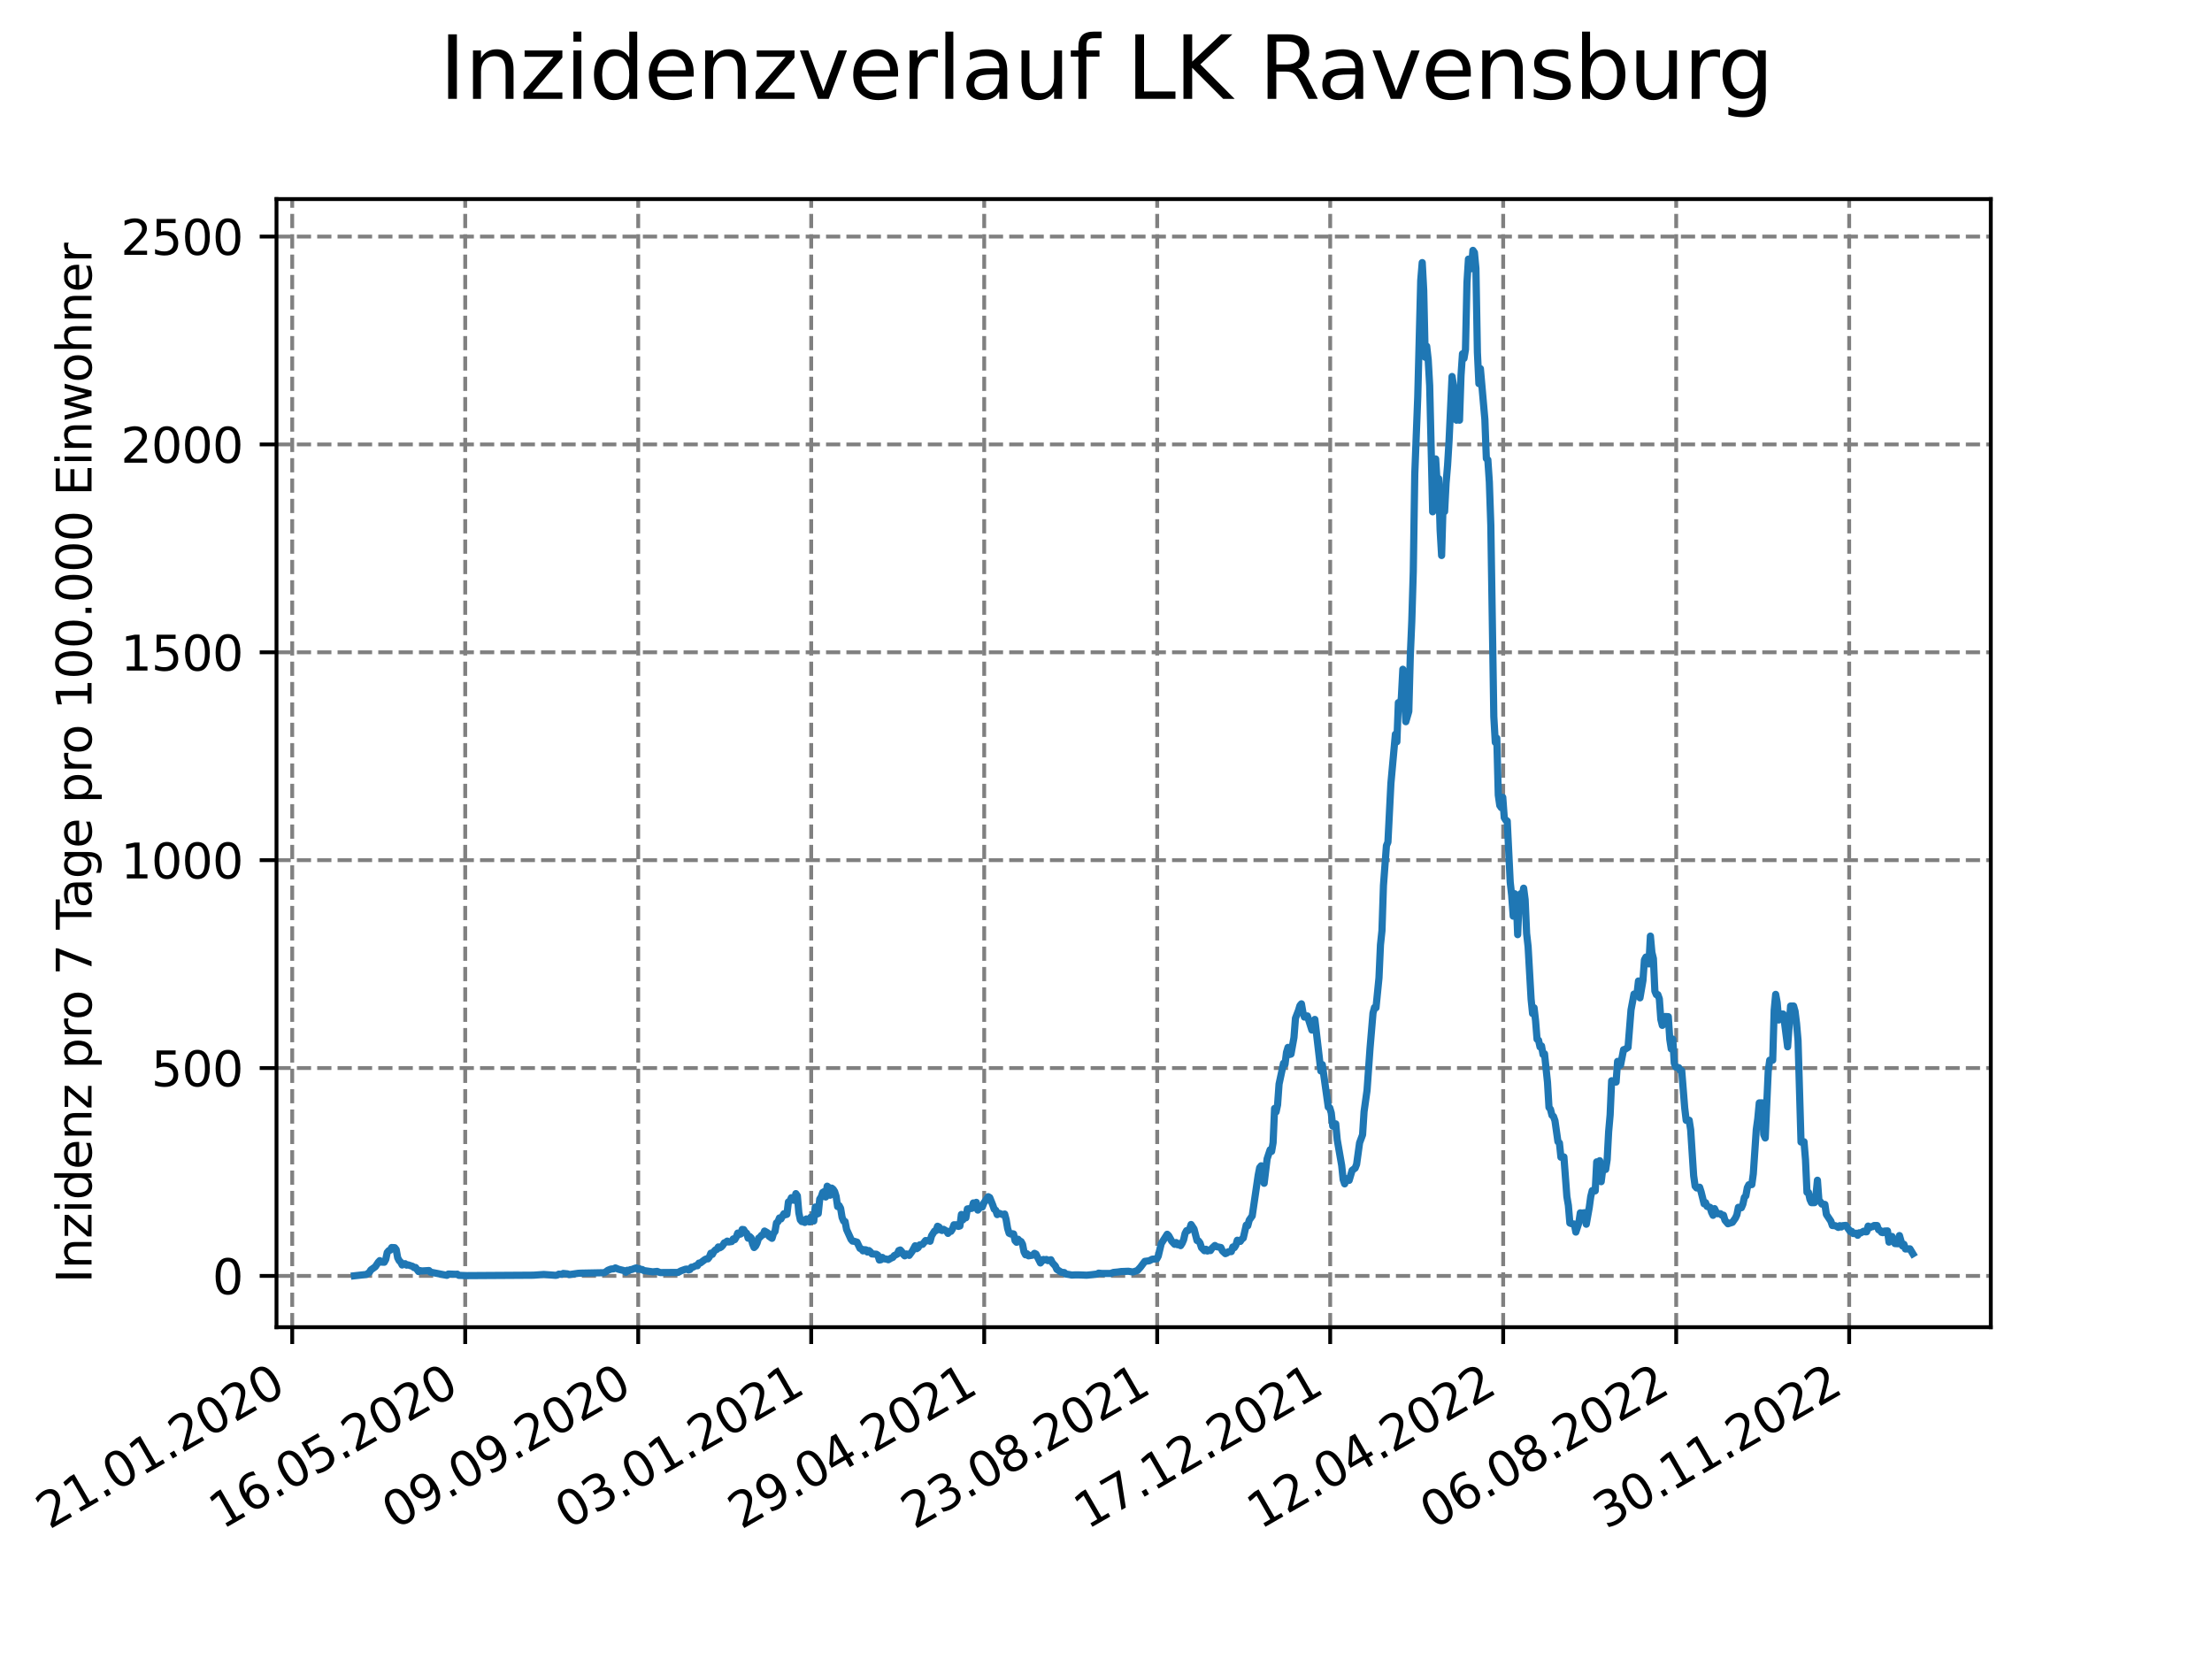 <?xml version="1.0" encoding="utf-8" standalone="no"?>
<!DOCTYPE svg PUBLIC "-//W3C//DTD SVG 1.1//EN"
  "http://www.w3.org/Graphics/SVG/1.1/DTD/svg11.dtd">
<svg xmlns:xlink="http://www.w3.org/1999/xlink" width="460.8pt" height="345.6pt" viewBox="0 0 460.8 345.6" xmlns="http://www.w3.org/2000/svg" version="1.1">
 <defs>
  <style type="text/css">*{stroke-linejoin: round; stroke-linecap: butt}</style>
 </defs>
 <g id="figure_1">
  <g id="patch_1">
   <path d="M 0 345.6 
L 460.8 345.6 
L 460.8 0 
L 0 0 
z
" style="fill: #ffffff"/>
  </g>
  <g id="axes_1">
   <g id="patch_2">
    <path d="M 57.6 276.48 
L 414.72 276.48 
L 414.72 41.472 
L 57.6 41.472 
z
" style="fill: #ffffff"/>
   </g>
   <g id="matplotlib.axis_1">
    <g id="xtick_1">
     <g id="line2d_1">
      <path d="M 60.875 276.48 
L 60.875 41.472 
" clip-path="url(#p02f945b9f4)" style="fill: none; stroke-dasharray: 2.96,1.28; stroke-dashoffset: 0; stroke: #808080; stroke-width: 0.8"/>
     </g>
     <g id="line2d_2">
      <defs>
       <path id="m39ab3bc4cd" d="M 0 0 
L 0 3.5 
" style="stroke: #000000; stroke-width: 0.8"/>
      </defs>
      <g>
       <use xlink:href="#m39ab3bc4cd" x="60.875" y="276.48" style="stroke: #000000; stroke-width: 0.8"/>
      </g>
     </g>
     <g id="text_1">
      <!-- 21.01.2020 -->
      <g transform="translate(10.25 318.689) rotate(-30) scale(0.1 -0.1)">
       <defs>
        <path id="DejaVuSans-32" d="M 1228 531 
L 3431 531 
L 3431 0 
L 469 0 
L 469 531 
Q 828 903 1448 1529 
Q 2069 2156 2228 2338 
Q 2531 2678 2651 2914 
Q 2772 3150 2772 3378 
Q 2772 3750 2511 3984 
Q 2250 4219 1831 4219 
Q 1534 4219 1204 4116 
Q 875 4013 500 3803 
L 500 4441 
Q 881 4594 1212 4672 
Q 1544 4750 1819 4750 
Q 2544 4750 2975 4387 
Q 3406 4025 3406 3419 
Q 3406 3131 3298 2873 
Q 3191 2616 2906 2266 
Q 2828 2175 2409 1742 
Q 1991 1309 1228 531 
z
" transform="scale(0.016)"/>
        <path id="DejaVuSans-31" d="M 794 531 
L 1825 531 
L 1825 4091 
L 703 3866 
L 703 4441 
L 1819 4666 
L 2450 4666 
L 2450 531 
L 3481 531 
L 3481 0 
L 794 0 
L 794 531 
z
" transform="scale(0.016)"/>
        <path id="DejaVuSans-2e" d="M 684 794 
L 1344 794 
L 1344 0 
L 684 0 
L 684 794 
z
" transform="scale(0.016)"/>
        <path id="DejaVuSans-30" d="M 2034 4250 
Q 1547 4250 1301 3770 
Q 1056 3291 1056 2328 
Q 1056 1369 1301 889 
Q 1547 409 2034 409 
Q 2525 409 2770 889 
Q 3016 1369 3016 2328 
Q 3016 3291 2770 3770 
Q 2525 4250 2034 4250 
z
M 2034 4750 
Q 2819 4750 3233 4129 
Q 3647 3509 3647 2328 
Q 3647 1150 3233 529 
Q 2819 -91 2034 -91 
Q 1250 -91 836 529 
Q 422 1150 422 2328 
Q 422 3509 836 4129 
Q 1250 4750 2034 4750 
z
" transform="scale(0.016)"/>
       </defs>
       <use xlink:href="#DejaVuSans-32"/>
       <use xlink:href="#DejaVuSans-31" x="63.623"/>
       <use xlink:href="#DejaVuSans-2e" x="127.246"/>
       <use xlink:href="#DejaVuSans-30" x="159.033"/>
       <use xlink:href="#DejaVuSans-31" x="222.656"/>
       <use xlink:href="#DejaVuSans-2e" x="286.279"/>
       <use xlink:href="#DejaVuSans-32" x="318.066"/>
       <use xlink:href="#DejaVuSans-30" x="381.689"/>
       <use xlink:href="#DejaVuSans-32" x="445.312"/>
       <use xlink:href="#DejaVuSans-30" x="508.936"/>
      </g>
     </g>
    </g>
    <g id="xtick_2">
     <g id="line2d_3">
      <path d="M 96.913 276.48 
L 96.913 41.472 
" clip-path="url(#p02f945b9f4)" style="fill: none; stroke-dasharray: 2.96,1.28; stroke-dashoffset: 0; stroke: #808080; stroke-width: 0.8"/>
     </g>
     <g id="line2d_4">
      <g>
       <use xlink:href="#m39ab3bc4cd" x="96.913" y="276.48" style="stroke: #000000; stroke-width: 0.8"/>
      </g>
     </g>
     <g id="text_2">
      <!-- 16.05.2020 -->
      <g transform="translate(46.288 318.689) rotate(-30) scale(0.1 -0.1)">
       <defs>
        <path id="DejaVuSans-36" d="M 2113 2584 
Q 1688 2584 1439 2293 
Q 1191 2003 1191 1497 
Q 1191 994 1439 701 
Q 1688 409 2113 409 
Q 2538 409 2786 701 
Q 3034 994 3034 1497 
Q 3034 2003 2786 2293 
Q 2538 2584 2113 2584 
z
M 3366 4563 
L 3366 3988 
Q 3128 4100 2886 4159 
Q 2644 4219 2406 4219 
Q 1781 4219 1451 3797 
Q 1122 3375 1075 2522 
Q 1259 2794 1537 2939 
Q 1816 3084 2150 3084 
Q 2853 3084 3261 2657 
Q 3669 2231 3669 1497 
Q 3669 778 3244 343 
Q 2819 -91 2113 -91 
Q 1303 -91 875 529 
Q 447 1150 447 2328 
Q 447 3434 972 4092 
Q 1497 4750 2381 4750 
Q 2619 4750 2861 4703 
Q 3103 4656 3366 4563 
z
" transform="scale(0.016)"/>
        <path id="DejaVuSans-35" d="M 691 4666 
L 3169 4666 
L 3169 4134 
L 1269 4134 
L 1269 2991 
Q 1406 3038 1543 3061 
Q 1681 3084 1819 3084 
Q 2600 3084 3056 2656 
Q 3513 2228 3513 1497 
Q 3513 744 3044 326 
Q 2575 -91 1722 -91 
Q 1428 -91 1123 -41 
Q 819 9 494 109 
L 494 744 
Q 775 591 1075 516 
Q 1375 441 1709 441 
Q 2250 441 2565 725 
Q 2881 1009 2881 1497 
Q 2881 1984 2565 2268 
Q 2250 2553 1709 2553 
Q 1456 2553 1204 2497 
Q 953 2441 691 2322 
L 691 4666 
z
" transform="scale(0.016)"/>
       </defs>
       <use xlink:href="#DejaVuSans-31"/>
       <use xlink:href="#DejaVuSans-36" x="63.623"/>
       <use xlink:href="#DejaVuSans-2e" x="127.246"/>
       <use xlink:href="#DejaVuSans-30" x="159.033"/>
       <use xlink:href="#DejaVuSans-35" x="222.656"/>
       <use xlink:href="#DejaVuSans-2e" x="286.279"/>
       <use xlink:href="#DejaVuSans-32" x="318.066"/>
       <use xlink:href="#DejaVuSans-30" x="381.689"/>
       <use xlink:href="#DejaVuSans-32" x="445.312"/>
       <use xlink:href="#DejaVuSans-30" x="508.936"/>
      </g>
     </g>
    </g>
    <g id="xtick_3">
     <g id="line2d_5">
      <path d="M 132.951 276.48 
L 132.951 41.472 
" clip-path="url(#p02f945b9f4)" style="fill: none; stroke-dasharray: 2.96,1.28; stroke-dashoffset: 0; stroke: #808080; stroke-width: 0.8"/>
     </g>
     <g id="line2d_6">
      <g>
       <use xlink:href="#m39ab3bc4cd" x="132.951" y="276.48" style="stroke: #000000; stroke-width: 0.8"/>
      </g>
     </g>
     <g id="text_3">
      <!-- 09.09.2020 -->
      <g transform="translate(82.326 318.689) rotate(-30) scale(0.1 -0.1)">
       <defs>
        <path id="DejaVuSans-39" d="M 703 97 
L 703 672 
Q 941 559 1184 500 
Q 1428 441 1663 441 
Q 2288 441 2617 861 
Q 2947 1281 2994 2138 
Q 2813 1869 2534 1725 
Q 2256 1581 1919 1581 
Q 1219 1581 811 2004 
Q 403 2428 403 3163 
Q 403 3881 828 4315 
Q 1253 4750 1959 4750 
Q 2769 4750 3195 4129 
Q 3622 3509 3622 2328 
Q 3622 1225 3098 567 
Q 2575 -91 1691 -91 
Q 1453 -91 1209 -44 
Q 966 3 703 97 
z
M 1959 2075 
Q 2384 2075 2632 2365 
Q 2881 2656 2881 3163 
Q 2881 3666 2632 3958 
Q 2384 4250 1959 4250 
Q 1534 4250 1286 3958 
Q 1038 3666 1038 3163 
Q 1038 2656 1286 2365 
Q 1534 2075 1959 2075 
z
" transform="scale(0.016)"/>
       </defs>
       <use xlink:href="#DejaVuSans-30"/>
       <use xlink:href="#DejaVuSans-39" x="63.623"/>
       <use xlink:href="#DejaVuSans-2e" x="127.246"/>
       <use xlink:href="#DejaVuSans-30" x="159.033"/>
       <use xlink:href="#DejaVuSans-39" x="222.656"/>
       <use xlink:href="#DejaVuSans-2e" x="286.279"/>
       <use xlink:href="#DejaVuSans-32" x="318.066"/>
       <use xlink:href="#DejaVuSans-30" x="381.689"/>
       <use xlink:href="#DejaVuSans-32" x="445.312"/>
       <use xlink:href="#DejaVuSans-30" x="508.936"/>
      </g>
     </g>
    </g>
    <g id="xtick_4">
     <g id="line2d_7">
      <path d="M 168.99 276.48 
L 168.99 41.472 
" clip-path="url(#p02f945b9f4)" style="fill: none; stroke-dasharray: 2.96,1.28; stroke-dashoffset: 0; stroke: #808080; stroke-width: 0.8"/>
     </g>
     <g id="line2d_8">
      <g>
       <use xlink:href="#m39ab3bc4cd" x="168.99" y="276.48" style="stroke: #000000; stroke-width: 0.8"/>
      </g>
     </g>
     <g id="text_4">
      <!-- 03.01.2021 -->
      <g transform="translate(118.364 318.689) rotate(-30) scale(0.1 -0.1)">
       <defs>
        <path id="DejaVuSans-33" d="M 2597 2516 
Q 3050 2419 3304 2112 
Q 3559 1806 3559 1356 
Q 3559 666 3084 287 
Q 2609 -91 1734 -91 
Q 1441 -91 1130 -33 
Q 819 25 488 141 
L 488 750 
Q 750 597 1062 519 
Q 1375 441 1716 441 
Q 2309 441 2620 675 
Q 2931 909 2931 1356 
Q 2931 1769 2642 2001 
Q 2353 2234 1838 2234 
L 1294 2234 
L 1294 2753 
L 1863 2753 
Q 2328 2753 2575 2939 
Q 2822 3125 2822 3475 
Q 2822 3834 2567 4026 
Q 2313 4219 1838 4219 
Q 1578 4219 1281 4162 
Q 984 4106 628 3988 
L 628 4550 
Q 988 4650 1302 4700 
Q 1616 4750 1894 4750 
Q 2613 4750 3031 4423 
Q 3450 4097 3450 3541 
Q 3450 3153 3228 2886 
Q 3006 2619 2597 2516 
z
" transform="scale(0.016)"/>
       </defs>
       <use xlink:href="#DejaVuSans-30"/>
       <use xlink:href="#DejaVuSans-33" x="63.623"/>
       <use xlink:href="#DejaVuSans-2e" x="127.246"/>
       <use xlink:href="#DejaVuSans-30" x="159.033"/>
       <use xlink:href="#DejaVuSans-31" x="222.656"/>
       <use xlink:href="#DejaVuSans-2e" x="286.279"/>
       <use xlink:href="#DejaVuSans-32" x="318.066"/>
       <use xlink:href="#DejaVuSans-30" x="381.689"/>
       <use xlink:href="#DejaVuSans-32" x="445.312"/>
       <use xlink:href="#DejaVuSans-31" x="508.936"/>
      </g>
     </g>
    </g>
    <g id="xtick_5">
     <g id="line2d_9">
      <path d="M 205.028 276.48 
L 205.028 41.472 
" clip-path="url(#p02f945b9f4)" style="fill: none; stroke-dasharray: 2.96,1.28; stroke-dashoffset: 0; stroke: #808080; stroke-width: 0.8"/>
     </g>
     <g id="line2d_10">
      <g>
       <use xlink:href="#m39ab3bc4cd" x="205.028" y="276.48" style="stroke: #000000; stroke-width: 0.8"/>
      </g>
     </g>
     <g id="text_5">
      <!-- 29.04.2021 -->
      <g transform="translate(154.403 318.689) rotate(-30) scale(0.1 -0.1)">
       <defs>
        <path id="DejaVuSans-34" d="M 2419 4116 
L 825 1625 
L 2419 1625 
L 2419 4116 
z
M 2253 4666 
L 3047 4666 
L 3047 1625 
L 3713 1625 
L 3713 1100 
L 3047 1100 
L 3047 0 
L 2419 0 
L 2419 1100 
L 313 1100 
L 313 1709 
L 2253 4666 
z
" transform="scale(0.016)"/>
       </defs>
       <use xlink:href="#DejaVuSans-32"/>
       <use xlink:href="#DejaVuSans-39" x="63.623"/>
       <use xlink:href="#DejaVuSans-2e" x="127.246"/>
       <use xlink:href="#DejaVuSans-30" x="159.033"/>
       <use xlink:href="#DejaVuSans-34" x="222.656"/>
       <use xlink:href="#DejaVuSans-2e" x="286.279"/>
       <use xlink:href="#DejaVuSans-32" x="318.066"/>
       <use xlink:href="#DejaVuSans-30" x="381.689"/>
       <use xlink:href="#DejaVuSans-32" x="445.312"/>
       <use xlink:href="#DejaVuSans-31" x="508.936"/>
      </g>
     </g>
    </g>
    <g id="xtick_6">
     <g id="line2d_11">
      <path d="M 241.066 276.48 
L 241.066 41.472 
" clip-path="url(#p02f945b9f4)" style="fill: none; stroke-dasharray: 2.96,1.28; stroke-dashoffset: 0; stroke: #808080; stroke-width: 0.8"/>
     </g>
     <g id="line2d_12">
      <g>
       <use xlink:href="#m39ab3bc4cd" x="241.066" y="276.48" style="stroke: #000000; stroke-width: 0.8"/>
      </g>
     </g>
     <g id="text_6">
      <!-- 23.08.2021 -->
      <g transform="translate(190.441 318.689) rotate(-30) scale(0.1 -0.1)">
       <defs>
        <path id="DejaVuSans-38" d="M 2034 2216 
Q 1584 2216 1326 1975 
Q 1069 1734 1069 1313 
Q 1069 891 1326 650 
Q 1584 409 2034 409 
Q 2484 409 2743 651 
Q 3003 894 3003 1313 
Q 3003 1734 2745 1975 
Q 2488 2216 2034 2216 
z
M 1403 2484 
Q 997 2584 770 2862 
Q 544 3141 544 3541 
Q 544 4100 942 4425 
Q 1341 4750 2034 4750 
Q 2731 4750 3128 4425 
Q 3525 4100 3525 3541 
Q 3525 3141 3298 2862 
Q 3072 2584 2669 2484 
Q 3125 2378 3379 2068 
Q 3634 1759 3634 1313 
Q 3634 634 3220 271 
Q 2806 -91 2034 -91 
Q 1263 -91 848 271 
Q 434 634 434 1313 
Q 434 1759 690 2068 
Q 947 2378 1403 2484 
z
M 1172 3481 
Q 1172 3119 1398 2916 
Q 1625 2713 2034 2713 
Q 2441 2713 2670 2916 
Q 2900 3119 2900 3481 
Q 2900 3844 2670 4047 
Q 2441 4250 2034 4250 
Q 1625 4250 1398 4047 
Q 1172 3844 1172 3481 
z
" transform="scale(0.016)"/>
       </defs>
       <use xlink:href="#DejaVuSans-32"/>
       <use xlink:href="#DejaVuSans-33" x="63.623"/>
       <use xlink:href="#DejaVuSans-2e" x="127.246"/>
       <use xlink:href="#DejaVuSans-30" x="159.033"/>
       <use xlink:href="#DejaVuSans-38" x="222.656"/>
       <use xlink:href="#DejaVuSans-2e" x="286.279"/>
       <use xlink:href="#DejaVuSans-32" x="318.066"/>
       <use xlink:href="#DejaVuSans-30" x="381.689"/>
       <use xlink:href="#DejaVuSans-32" x="445.312"/>
       <use xlink:href="#DejaVuSans-31" x="508.936"/>
      </g>
     </g>
    </g>
    <g id="xtick_7">
     <g id="line2d_13">
      <path d="M 277.104 276.48 
L 277.104 41.472 
" clip-path="url(#p02f945b9f4)" style="fill: none; stroke-dasharray: 2.96,1.28; stroke-dashoffset: 0; stroke: #808080; stroke-width: 0.8"/>
     </g>
     <g id="line2d_14">
      <g>
       <use xlink:href="#m39ab3bc4cd" x="277.104" y="276.48" style="stroke: #000000; stroke-width: 0.8"/>
      </g>
     </g>
     <g id="text_7">
      <!-- 17.12.2021 -->
      <g transform="translate(226.479 318.689) rotate(-30) scale(0.1 -0.1)">
       <defs>
        <path id="DejaVuSans-37" d="M 525 4666 
L 3525 4666 
L 3525 4397 
L 1831 0 
L 1172 0 
L 2766 4134 
L 525 4134 
L 525 4666 
z
" transform="scale(0.016)"/>
       </defs>
       <use xlink:href="#DejaVuSans-31"/>
       <use xlink:href="#DejaVuSans-37" x="63.623"/>
       <use xlink:href="#DejaVuSans-2e" x="127.246"/>
       <use xlink:href="#DejaVuSans-31" x="159.033"/>
       <use xlink:href="#DejaVuSans-32" x="222.656"/>
       <use xlink:href="#DejaVuSans-2e" x="286.279"/>
       <use xlink:href="#DejaVuSans-32" x="318.066"/>
       <use xlink:href="#DejaVuSans-30" x="381.689"/>
       <use xlink:href="#DejaVuSans-32" x="445.312"/>
       <use xlink:href="#DejaVuSans-31" x="508.936"/>
      </g>
     </g>
    </g>
    <g id="xtick_8">
     <g id="line2d_15">
      <path d="M 313.142 276.48 
L 313.142 41.472 
" clip-path="url(#p02f945b9f4)" style="fill: none; stroke-dasharray: 2.96,1.28; stroke-dashoffset: 0; stroke: #808080; stroke-width: 0.8"/>
     </g>
     <g id="line2d_16">
      <g>
       <use xlink:href="#m39ab3bc4cd" x="313.142" y="276.48" style="stroke: #000000; stroke-width: 0.8"/>
      </g>
     </g>
     <g id="text_8">
      <!-- 12.04.2022 -->
      <g transform="translate(262.517 318.689) rotate(-30) scale(0.1 -0.1)">
       <use xlink:href="#DejaVuSans-31"/>
       <use xlink:href="#DejaVuSans-32" x="63.623"/>
       <use xlink:href="#DejaVuSans-2e" x="127.246"/>
       <use xlink:href="#DejaVuSans-30" x="159.033"/>
       <use xlink:href="#DejaVuSans-34" x="222.656"/>
       <use xlink:href="#DejaVuSans-2e" x="286.279"/>
       <use xlink:href="#DejaVuSans-32" x="318.066"/>
       <use xlink:href="#DejaVuSans-30" x="381.689"/>
       <use xlink:href="#DejaVuSans-32" x="445.312"/>
       <use xlink:href="#DejaVuSans-32" x="508.936"/>
      </g>
     </g>
    </g>
    <g id="xtick_9">
     <g id="line2d_17">
      <path d="M 349.181 276.48 
L 349.181 41.472 
" clip-path="url(#p02f945b9f4)" style="fill: none; stroke-dasharray: 2.96,1.28; stroke-dashoffset: 0; stroke: #808080; stroke-width: 0.8"/>
     </g>
     <g id="line2d_18">
      <g>
       <use xlink:href="#m39ab3bc4cd" x="349.181" y="276.48" style="stroke: #000000; stroke-width: 0.8"/>
      </g>
     </g>
     <g id="text_9">
      <!-- 06.08.2022 -->
      <g transform="translate(298.555 318.689) rotate(-30) scale(0.1 -0.1)">
       <use xlink:href="#DejaVuSans-30"/>
       <use xlink:href="#DejaVuSans-36" x="63.623"/>
       <use xlink:href="#DejaVuSans-2e" x="127.246"/>
       <use xlink:href="#DejaVuSans-30" x="159.033"/>
       <use xlink:href="#DejaVuSans-38" x="222.656"/>
       <use xlink:href="#DejaVuSans-2e" x="286.279"/>
       <use xlink:href="#DejaVuSans-32" x="318.066"/>
       <use xlink:href="#DejaVuSans-30" x="381.689"/>
       <use xlink:href="#DejaVuSans-32" x="445.312"/>
       <use xlink:href="#DejaVuSans-32" x="508.936"/>
      </g>
     </g>
    </g>
    <g id="xtick_10">
     <g id="line2d_19">
      <path d="M 385.219 276.48 
L 385.219 41.472 
" clip-path="url(#p02f945b9f4)" style="fill: none; stroke-dasharray: 2.96,1.28; stroke-dashoffset: 0; stroke: #808080; stroke-width: 0.8"/>
     </g>
     <g id="line2d_20">
      <g>
       <use xlink:href="#m39ab3bc4cd" x="385.219" y="276.48" style="stroke: #000000; stroke-width: 0.8"/>
      </g>
     </g>
     <g id="text_10">
      <!-- 30.11.2022 -->
      <g transform="translate(334.594 318.689) rotate(-30) scale(0.1 -0.1)">
       <use xlink:href="#DejaVuSans-33"/>
       <use xlink:href="#DejaVuSans-30" x="63.623"/>
       <use xlink:href="#DejaVuSans-2e" x="127.246"/>
       <use xlink:href="#DejaVuSans-31" x="159.033"/>
       <use xlink:href="#DejaVuSans-31" x="222.656"/>
       <use xlink:href="#DejaVuSans-2e" x="286.279"/>
       <use xlink:href="#DejaVuSans-32" x="318.066"/>
       <use xlink:href="#DejaVuSans-30" x="381.689"/>
       <use xlink:href="#DejaVuSans-32" x="445.312"/>
       <use xlink:href="#DejaVuSans-32" x="508.936"/>
      </g>
     </g>
    </g>
   </g>
   <g id="matplotlib.axis_2">
    <g id="ytick_1">
     <g id="line2d_21">
      <path d="M 57.6 265.798 
L 414.72 265.798 
" clip-path="url(#p02f945b9f4)" style="fill: none; stroke-dasharray: 2.96,1.28; stroke-dashoffset: 0; stroke: #808080; stroke-width: 0.8"/>
     </g>
     <g id="line2d_22">
      <defs>
       <path id="mb2069d9561" d="M 0 0 
L -3.5 0 
" style="stroke: #000000; stroke-width: 0.8"/>
      </defs>
      <g>
       <use xlink:href="#mb2069d9561" x="57.6" y="265.798" style="stroke: #000000; stroke-width: 0.8"/>
      </g>
     </g>
     <g id="text_11">
      <!-- 0 -->
      <g transform="translate(44.237 269.597) scale(0.1 -0.1)">
       <use xlink:href="#DejaVuSans-30"/>
      </g>
     </g>
    </g>
    <g id="ytick_2">
     <g id="line2d_23">
      <path d="M 57.6 222.495 
L 414.72 222.495 
" clip-path="url(#p02f945b9f4)" style="fill: none; stroke-dasharray: 2.96,1.28; stroke-dashoffset: 0; stroke: #808080; stroke-width: 0.8"/>
     </g>
     <g id="line2d_24">
      <g>
       <use xlink:href="#mb2069d9561" x="57.6" y="222.495" style="stroke: #000000; stroke-width: 0.8"/>
      </g>
     </g>
     <g id="text_12">
      <!-- 500 -->
      <g transform="translate(31.512 226.294) scale(0.1 -0.1)">
       <use xlink:href="#DejaVuSans-35"/>
       <use xlink:href="#DejaVuSans-30" x="63.623"/>
       <use xlink:href="#DejaVuSans-30" x="127.246"/>
      </g>
     </g>
    </g>
    <g id="ytick_3">
     <g id="line2d_25">
      <path d="M 57.6 179.192 
L 414.72 179.192 
" clip-path="url(#p02f945b9f4)" style="fill: none; stroke-dasharray: 2.96,1.28; stroke-dashoffset: 0; stroke: #808080; stroke-width: 0.8"/>
     </g>
     <g id="line2d_26">
      <g>
       <use xlink:href="#mb2069d9561" x="57.6" y="179.192" style="stroke: #000000; stroke-width: 0.8"/>
      </g>
     </g>
     <g id="text_13">
      <!-- 1000 -->
      <g transform="translate(25.15 182.991) scale(0.1 -0.1)">
       <use xlink:href="#DejaVuSans-31"/>
       <use xlink:href="#DejaVuSans-30" x="63.623"/>
       <use xlink:href="#DejaVuSans-30" x="127.246"/>
       <use xlink:href="#DejaVuSans-30" x="190.869"/>
      </g>
     </g>
    </g>
    <g id="ytick_4">
     <g id="line2d_27">
      <path d="M 57.6 135.889 
L 414.72 135.889 
" clip-path="url(#p02f945b9f4)" style="fill: none; stroke-dasharray: 2.96,1.28; stroke-dashoffset: 0; stroke: #808080; stroke-width: 0.8"/>
     </g>
     <g id="line2d_28">
      <g>
       <use xlink:href="#mb2069d9561" x="57.6" y="135.889" style="stroke: #000000; stroke-width: 0.8"/>
      </g>
     </g>
     <g id="text_14">
      <!-- 1500 -->
      <g transform="translate(25.15 139.689) scale(0.1 -0.1)">
       <use xlink:href="#DejaVuSans-31"/>
       <use xlink:href="#DejaVuSans-35" x="63.623"/>
       <use xlink:href="#DejaVuSans-30" x="127.246"/>
       <use xlink:href="#DejaVuSans-30" x="190.869"/>
      </g>
     </g>
    </g>
    <g id="ytick_5">
     <g id="line2d_29">
      <path d="M 57.6 92.587 
L 414.72 92.587 
" clip-path="url(#p02f945b9f4)" style="fill: none; stroke-dasharray: 2.96,1.28; stroke-dashoffset: 0; stroke: #808080; stroke-width: 0.8"/>
     </g>
     <g id="line2d_30">
      <g>
       <use xlink:href="#mb2069d9561" x="57.6" y="92.587" style="stroke: #000000; stroke-width: 0.8"/>
      </g>
     </g>
     <g id="text_15">
      <!-- 2000 -->
      <g transform="translate(25.15 96.386) scale(0.1 -0.1)">
       <use xlink:href="#DejaVuSans-32"/>
       <use xlink:href="#DejaVuSans-30" x="63.623"/>
       <use xlink:href="#DejaVuSans-30" x="127.246"/>
       <use xlink:href="#DejaVuSans-30" x="190.869"/>
      </g>
     </g>
    </g>
    <g id="ytick_6">
     <g id="line2d_31">
      <path d="M 57.6 49.284 
L 414.72 49.284 
" clip-path="url(#p02f945b9f4)" style="fill: none; stroke-dasharray: 2.96,1.28; stroke-dashoffset: 0; stroke: #808080; stroke-width: 0.8"/>
     </g>
     <g id="line2d_32">
      <g>
       <use xlink:href="#mb2069d9561" x="57.6" y="49.284" style="stroke: #000000; stroke-width: 0.8"/>
      </g>
     </g>
     <g id="text_16">
      <!-- 2500 -->
      <g transform="translate(25.15 53.083) scale(0.1 -0.1)">
       <use xlink:href="#DejaVuSans-32"/>
       <use xlink:href="#DejaVuSans-35" x="63.623"/>
       <use xlink:href="#DejaVuSans-30" x="127.246"/>
       <use xlink:href="#DejaVuSans-30" x="190.869"/>
      </g>
     </g>
    </g>
    <g id="text_17">
     <!-- Inzidenz pro 7 Tage pro 100.000 Einwohner -->
     <g transform="translate(19.07 267.301) rotate(-90) scale(0.1 -0.1)">
      <defs>
       <path id="DejaVuSans-49" d="M 628 4666 
L 1259 4666 
L 1259 0 
L 628 0 
L 628 4666 
z
" transform="scale(0.016)"/>
       <path id="DejaVuSans-6e" d="M 3513 2113 
L 3513 0 
L 2938 0 
L 2938 2094 
Q 2938 2591 2744 2837 
Q 2550 3084 2163 3084 
Q 1697 3084 1428 2787 
Q 1159 2491 1159 1978 
L 1159 0 
L 581 0 
L 581 3500 
L 1159 3500 
L 1159 2956 
Q 1366 3272 1645 3428 
Q 1925 3584 2291 3584 
Q 2894 3584 3203 3211 
Q 3513 2838 3513 2113 
z
" transform="scale(0.016)"/>
       <path id="DejaVuSans-7a" d="M 353 3500 
L 3084 3500 
L 3084 2975 
L 922 459 
L 3084 459 
L 3084 0 
L 275 0 
L 275 525 
L 2438 3041 
L 353 3041 
L 353 3500 
z
" transform="scale(0.016)"/>
       <path id="DejaVuSans-69" d="M 603 3500 
L 1178 3500 
L 1178 0 
L 603 0 
L 603 3500 
z
M 603 4863 
L 1178 4863 
L 1178 4134 
L 603 4134 
L 603 4863 
z
" transform="scale(0.016)"/>
       <path id="DejaVuSans-64" d="M 2906 2969 
L 2906 4863 
L 3481 4863 
L 3481 0 
L 2906 0 
L 2906 525 
Q 2725 213 2448 61 
Q 2172 -91 1784 -91 
Q 1150 -91 751 415 
Q 353 922 353 1747 
Q 353 2572 751 3078 
Q 1150 3584 1784 3584 
Q 2172 3584 2448 3432 
Q 2725 3281 2906 2969 
z
M 947 1747 
Q 947 1113 1208 752 
Q 1469 391 1925 391 
Q 2381 391 2643 752 
Q 2906 1113 2906 1747 
Q 2906 2381 2643 2742 
Q 2381 3103 1925 3103 
Q 1469 3103 1208 2742 
Q 947 2381 947 1747 
z
" transform="scale(0.016)"/>
       <path id="DejaVuSans-65" d="M 3597 1894 
L 3597 1613 
L 953 1613 
Q 991 1019 1311 708 
Q 1631 397 2203 397 
Q 2534 397 2845 478 
Q 3156 559 3463 722 
L 3463 178 
Q 3153 47 2828 -22 
Q 2503 -91 2169 -91 
Q 1331 -91 842 396 
Q 353 884 353 1716 
Q 353 2575 817 3079 
Q 1281 3584 2069 3584 
Q 2775 3584 3186 3129 
Q 3597 2675 3597 1894 
z
M 3022 2063 
Q 3016 2534 2758 2815 
Q 2500 3097 2075 3097 
Q 1594 3097 1305 2825 
Q 1016 2553 972 2059 
L 3022 2063 
z
" transform="scale(0.016)"/>
       <path id="DejaVuSans-20" transform="scale(0.016)"/>
       <path id="DejaVuSans-70" d="M 1159 525 
L 1159 -1331 
L 581 -1331 
L 581 3500 
L 1159 3500 
L 1159 2969 
Q 1341 3281 1617 3432 
Q 1894 3584 2278 3584 
Q 2916 3584 3314 3078 
Q 3713 2572 3713 1747 
Q 3713 922 3314 415 
Q 2916 -91 2278 -91 
Q 1894 -91 1617 61 
Q 1341 213 1159 525 
z
M 3116 1747 
Q 3116 2381 2855 2742 
Q 2594 3103 2138 3103 
Q 1681 3103 1420 2742 
Q 1159 2381 1159 1747 
Q 1159 1113 1420 752 
Q 1681 391 2138 391 
Q 2594 391 2855 752 
Q 3116 1113 3116 1747 
z
" transform="scale(0.016)"/>
       <path id="DejaVuSans-72" d="M 2631 2963 
Q 2534 3019 2420 3045 
Q 2306 3072 2169 3072 
Q 1681 3072 1420 2755 
Q 1159 2438 1159 1844 
L 1159 0 
L 581 0 
L 581 3500 
L 1159 3500 
L 1159 2956 
Q 1341 3275 1631 3429 
Q 1922 3584 2338 3584 
Q 2397 3584 2469 3576 
Q 2541 3569 2628 3553 
L 2631 2963 
z
" transform="scale(0.016)"/>
       <path id="DejaVuSans-6f" d="M 1959 3097 
Q 1497 3097 1228 2736 
Q 959 2375 959 1747 
Q 959 1119 1226 758 
Q 1494 397 1959 397 
Q 2419 397 2687 759 
Q 2956 1122 2956 1747 
Q 2956 2369 2687 2733 
Q 2419 3097 1959 3097 
z
M 1959 3584 
Q 2709 3584 3137 3096 
Q 3566 2609 3566 1747 
Q 3566 888 3137 398 
Q 2709 -91 1959 -91 
Q 1206 -91 779 398 
Q 353 888 353 1747 
Q 353 2609 779 3096 
Q 1206 3584 1959 3584 
z
" transform="scale(0.016)"/>
       <path id="DejaVuSans-54" d="M -19 4666 
L 3928 4666 
L 3928 4134 
L 2272 4134 
L 2272 0 
L 1638 0 
L 1638 4134 
L -19 4134 
L -19 4666 
z
" transform="scale(0.016)"/>
       <path id="DejaVuSans-61" d="M 2194 1759 
Q 1497 1759 1228 1600 
Q 959 1441 959 1056 
Q 959 750 1161 570 
Q 1363 391 1709 391 
Q 2188 391 2477 730 
Q 2766 1069 2766 1631 
L 2766 1759 
L 2194 1759 
z
M 3341 1997 
L 3341 0 
L 2766 0 
L 2766 531 
Q 2569 213 2275 61 
Q 1981 -91 1556 -91 
Q 1019 -91 701 211 
Q 384 513 384 1019 
Q 384 1609 779 1909 
Q 1175 2209 1959 2209 
L 2766 2209 
L 2766 2266 
Q 2766 2663 2505 2880 
Q 2244 3097 1772 3097 
Q 1472 3097 1187 3025 
Q 903 2953 641 2809 
L 641 3341 
Q 956 3463 1253 3523 
Q 1550 3584 1831 3584 
Q 2591 3584 2966 3190 
Q 3341 2797 3341 1997 
z
" transform="scale(0.016)"/>
       <path id="DejaVuSans-67" d="M 2906 1791 
Q 2906 2416 2648 2759 
Q 2391 3103 1925 3103 
Q 1463 3103 1205 2759 
Q 947 2416 947 1791 
Q 947 1169 1205 825 
Q 1463 481 1925 481 
Q 2391 481 2648 825 
Q 2906 1169 2906 1791 
z
M 3481 434 
Q 3481 -459 3084 -895 
Q 2688 -1331 1869 -1331 
Q 1566 -1331 1297 -1286 
Q 1028 -1241 775 -1147 
L 775 -588 
Q 1028 -725 1275 -790 
Q 1522 -856 1778 -856 
Q 2344 -856 2625 -561 
Q 2906 -266 2906 331 
L 2906 616 
Q 2728 306 2450 153 
Q 2172 0 1784 0 
Q 1141 0 747 490 
Q 353 981 353 1791 
Q 353 2603 747 3093 
Q 1141 3584 1784 3584 
Q 2172 3584 2450 3431 
Q 2728 3278 2906 2969 
L 2906 3500 
L 3481 3500 
L 3481 434 
z
" transform="scale(0.016)"/>
       <path id="DejaVuSans-45" d="M 628 4666 
L 3578 4666 
L 3578 4134 
L 1259 4134 
L 1259 2753 
L 3481 2753 
L 3481 2222 
L 1259 2222 
L 1259 531 
L 3634 531 
L 3634 0 
L 628 0 
L 628 4666 
z
" transform="scale(0.016)"/>
       <path id="DejaVuSans-77" d="M 269 3500 
L 844 3500 
L 1563 769 
L 2278 3500 
L 2956 3500 
L 3675 769 
L 4391 3500 
L 4966 3500 
L 4050 0 
L 3372 0 
L 2619 2869 
L 1863 0 
L 1184 0 
L 269 3500 
z
" transform="scale(0.016)"/>
       <path id="DejaVuSans-68" d="M 3513 2113 
L 3513 0 
L 2938 0 
L 2938 2094 
Q 2938 2591 2744 2837 
Q 2550 3084 2163 3084 
Q 1697 3084 1428 2787 
Q 1159 2491 1159 1978 
L 1159 0 
L 581 0 
L 581 4863 
L 1159 4863 
L 1159 2956 
Q 1366 3272 1645 3428 
Q 1925 3584 2291 3584 
Q 2894 3584 3203 3211 
Q 3513 2838 3513 2113 
z
" transform="scale(0.016)"/>
      </defs>
      <use xlink:href="#DejaVuSans-49"/>
      <use xlink:href="#DejaVuSans-6e" x="29.492"/>
      <use xlink:href="#DejaVuSans-7a" x="92.871"/>
      <use xlink:href="#DejaVuSans-69" x="145.361"/>
      <use xlink:href="#DejaVuSans-64" x="173.145"/>
      <use xlink:href="#DejaVuSans-65" x="236.621"/>
      <use xlink:href="#DejaVuSans-6e" x="298.145"/>
      <use xlink:href="#DejaVuSans-7a" x="361.523"/>
      <use xlink:href="#DejaVuSans-20" x="414.014"/>
      <use xlink:href="#DejaVuSans-70" x="445.801"/>
      <use xlink:href="#DejaVuSans-72" x="509.277"/>
      <use xlink:href="#DejaVuSans-6f" x="548.141"/>
      <use xlink:href="#DejaVuSans-20" x="609.322"/>
      <use xlink:href="#DejaVuSans-37" x="641.109"/>
      <use xlink:href="#DejaVuSans-20" x="704.732"/>
      <use xlink:href="#DejaVuSans-54" x="736.52"/>
      <use xlink:href="#DejaVuSans-61" x="781.104"/>
      <use xlink:href="#DejaVuSans-67" x="842.383"/>
      <use xlink:href="#DejaVuSans-65" x="905.859"/>
      <use xlink:href="#DejaVuSans-20" x="967.383"/>
      <use xlink:href="#DejaVuSans-70" x="999.17"/>
      <use xlink:href="#DejaVuSans-72" x="1062.646"/>
      <use xlink:href="#DejaVuSans-6f" x="1101.51"/>
      <use xlink:href="#DejaVuSans-20" x="1162.691"/>
      <use xlink:href="#DejaVuSans-31" x="1194.479"/>
      <use xlink:href="#DejaVuSans-30" x="1258.102"/>
      <use xlink:href="#DejaVuSans-30" x="1321.725"/>
      <use xlink:href="#DejaVuSans-2e" x="1385.348"/>
      <use xlink:href="#DejaVuSans-30" x="1417.135"/>
      <use xlink:href="#DejaVuSans-30" x="1480.758"/>
      <use xlink:href="#DejaVuSans-30" x="1544.381"/>
      <use xlink:href="#DejaVuSans-20" x="1608.004"/>
      <use xlink:href="#DejaVuSans-45" x="1639.791"/>
      <use xlink:href="#DejaVuSans-69" x="1702.975"/>
      <use xlink:href="#DejaVuSans-6e" x="1730.758"/>
      <use xlink:href="#DejaVuSans-77" x="1794.137"/>
      <use xlink:href="#DejaVuSans-6f" x="1875.924"/>
      <use xlink:href="#DejaVuSans-68" x="1937.105"/>
      <use xlink:href="#DejaVuSans-6e" x="2000.484"/>
      <use xlink:href="#DejaVuSans-65" x="2063.863"/>
      <use xlink:href="#DejaVuSans-72" x="2125.387"/>
     </g>
    </g>
   </g>
   <g id="line2d_33">
    <path d="M 73.833 265.767 
L 76.318 265.494 
L 76.939 265.07 
L 77.25 264.554 
L 78.182 263.886 
L 78.804 262.946 
L 79.114 262.612 
L 79.425 262.915 
L 80.046 262.946 
L 80.357 262.369 
L 80.668 260.913 
L 80.978 260.549 
L 81.289 260.427 
L 81.6 259.881 
L 82.221 259.911 
L 82.532 260.306 
L 82.842 262.005 
L 83.153 262.612 
L 83.464 262.915 
L 83.774 263.522 
L 84.085 263.279 
L 84.396 263.249 
L 84.706 263.552 
L 85.017 263.492 
L 85.638 263.704 
L 85.949 263.795 
L 86.26 264.068 
L 86.57 264.038 
L 87.192 264.888 
L 87.502 264.675 
L 87.813 264.766 
L 89.366 264.675 
L 89.677 265.009 
L 93.095 265.676 
L 93.405 265.403 
L 94.959 265.464 
L 95.269 265.434 
L 95.58 265.676 
L 97.133 265.737 
L 111.114 265.646 
L 113.288 265.494 
L 115.774 265.676 
L 116.084 265.616 
L 116.395 265.434 
L 117.016 265.464 
L 117.327 265.282 
L 118.259 265.373 
L 118.57 265.525 
L 120.434 265.252 
L 121.055 265.221 
L 125.715 265.13 
L 126.026 265.07 
L 126.647 264.614 
L 127.269 264.372 
L 127.89 264.311 
L 128.201 264.129 
L 128.822 264.402 
L 129.443 264.554 
L 130.065 264.705 
L 130.375 265.039 
L 130.686 264.614 
L 130.997 264.705 
L 131.307 264.493 
L 131.618 264.463 
L 132.239 264.22 
L 132.55 264.129 
L 132.861 264.402 
L 133.172 264.281 
L 133.482 264.463 
L 133.793 264.463 
L 134.104 264.675 
L 135.968 264.948 
L 136.9 264.857 
L 137.521 265.1 
L 141.249 265.07 
L 141.87 264.736 
L 142.802 264.402 
L 143.113 264.372 
L 143.424 264.554 
L 143.734 264.463 
L 144.045 263.977 
L 144.356 263.977 
L 144.977 263.643 
L 145.288 263.674 
L 145.598 263.128 
L 145.909 263.097 
L 146.841 262.399 
L 147.152 262.248 
L 147.463 262.248 
L 147.773 261.853 
L 148.084 261.064 
L 148.395 261.307 
L 148.705 260.731 
L 149.016 260.397 
L 149.327 260.275 
L 149.637 259.76 
L 149.948 259.942 
L 150.259 259.76 
L 150.569 259.426 
L 150.88 258.91 
L 151.191 258.789 
L 151.501 258.546 
L 151.812 258.728 
L 152.433 258.637 
L 152.744 258.091 
L 153.055 258.242 
L 153.365 257.727 
L 153.676 256.877 
L 153.987 257.15 
L 154.297 257.059 
L 154.608 256.118 
L 154.919 256.149 
L 155.229 256.665 
L 155.54 256.907 
L 155.851 257.939 
L 156.161 257.575 
L 156.472 257.878 
L 156.783 259.153 
L 157.093 259.881 
L 157.404 259.578 
L 157.715 258.94 
L 158.025 257.939 
L 158.336 257.727 
L 158.647 257.332 
L 158.957 257.241 
L 159.268 256.452 
L 159.889 256.816 
L 160.2 257.545 
L 160.822 257.969 
L 161.132 256.938 
L 161.443 256.543 
L 161.754 254.753 
L 162.064 254.51 
L 162.375 253.721 
L 162.686 253.934 
L 163.307 252.841 
L 163.618 253.054 
L 163.928 252.963 
L 164.239 250.384 
L 164.55 250.202 
L 164.86 249.504 
L 165.482 250.05 
L 165.792 248.654 
L 166.103 249.109 
L 166.414 252.659 
L 166.724 254.116 
L 167.035 254.48 
L 167.346 254.48 
L 167.656 254.662 
L 167.967 253.934 
L 168.588 254.541 
L 168.899 253.57 
L 169.52 254.359 
L 169.831 251.446 
L 170.142 252.932 
L 170.452 252.811 
L 170.763 249.807 
L 171.074 249.322 
L 171.384 248.411 
L 171.695 248.229 
L 172.006 249.352 
L 172.316 247.107 
L 172.627 247.349 
L 172.938 248.988 
L 173.248 247.501 
L 173.559 247.744 
L 173.87 248.229 
L 174.18 249.231 
L 174.491 251.355 
L 174.802 251.142 
L 175.113 251.719 
L 175.423 253.6 
L 175.734 254.359 
L 176.045 254.48 
L 176.355 256.118 
L 177.287 258.182 
L 177.598 258.546 
L 177.909 258.576 
L 178.53 258.758 
L 179.151 260.063 
L 179.462 260.184 
L 179.773 260.579 
L 180.083 260.336 
L 180.394 260.366 
L 180.705 260.822 
L 181.015 260.518 
L 181.326 260.791 
L 181.637 261.216 
L 182.569 261.277 
L 182.879 261.489 
L 183.19 262.49 
L 183.501 262.43 
L 183.811 261.944 
L 184.122 262.217 
L 184.743 262.308 
L 185.054 262.43 
L 185.675 262.066 
L 185.986 261.944 
L 186.297 261.55 
L 186.918 261.246 
L 187.229 260.518 
L 187.539 260.397 
L 187.85 260.731 
L 188.161 261.307 
L 188.472 261.611 
L 188.782 261.216 
L 189.093 261.277 
L 189.404 261.519 
L 190.025 260.67 
L 190.646 259.517 
L 190.957 260.124 
L 191.268 259.911 
L 191.578 259.335 
L 192.2 259.213 
L 192.821 258.425 
L 193.132 258.485 
L 193.442 258.364 
L 193.753 258.576 
L 194.064 257.423 
L 194.685 256.452 
L 194.996 256.361 
L 195.306 255.451 
L 195.617 255.603 
L 195.928 256.209 
L 196.238 256.331 
L 196.549 256.088 
L 197.17 256.452 
L 197.481 256.938 
L 197.792 256.513 
L 198.102 256.513 
L 198.413 256.027 
L 198.724 255.147 
L 199.345 255.147 
L 199.656 255.481 
L 199.966 255.39 
L 200.277 252.993 
L 200.588 254.116 
L 200.898 253.63 
L 201.209 253.691 
L 201.52 251.84 
L 202.452 251.719 
L 202.763 250.596 
L 203.073 251.446 
L 203.384 250.475 
L 203.695 252.083 
L 204.316 251.324 
L 204.627 251.446 
L 204.937 250.626 
L 205.869 249.291 
L 206.18 249.473 
L 206.801 251.021 
L 207.112 251.901 
L 207.423 252.113 
L 207.733 253.024 
L 208.044 252.72 
L 208.976 253.054 
L 209.287 252.902 
L 209.597 254.055 
L 209.908 255.906 
L 210.219 256.907 
L 210.529 257.059 
L 210.84 256.998 
L 211.151 257.059 
L 211.461 258.455 
L 211.772 258.789 
L 212.083 258.151 
L 212.393 258.485 
L 212.704 258.637 
L 213.015 259.213 
L 213.325 260.791 
L 213.636 261.398 
L 213.947 261.186 
L 214.257 261.611 
L 215.189 261.459 
L 215.5 261.095 
L 215.811 261.246 
L 216.743 263.097 
L 217.364 262.369 
L 217.675 262.46 
L 217.986 262.369 
L 218.296 262.612 
L 218.918 262.43 
L 219.228 263.067 
L 219.85 263.735 
L 220.16 264.432 
L 221.092 265.039 
L 221.714 265.1 
L 222.024 265.403 
L 222.646 265.494 
L 223.267 265.616 
L 223.888 265.585 
L 224.82 265.585 
L 226.374 265.646 
L 227.306 265.555 
L 228.548 265.403 
L 228.859 265.221 
L 229.481 265.282 
L 231.345 265.282 
L 231.966 265.07 
L 232.898 264.979 
L 233.519 264.888 
L 235.073 264.827 
L 236.005 264.979 
L 236.937 264.675 
L 237.558 264.008 
L 238.49 262.764 
L 239.422 262.642 
L 240.043 262.308 
L 240.975 262.248 
L 241.286 261.671 
L 241.907 259.062 
L 243.15 257.12 
L 243.461 257.423 
L 244.082 258.546 
L 244.704 259.213 
L 245.014 258.849 
L 245.325 259.304 
L 245.636 259.062 
L 245.946 259.487 
L 246.257 259.001 
L 246.568 258.273 
L 246.878 256.938 
L 247.189 256.361 
L 247.5 256.361 
L 247.81 256.058 
L 248.121 255.087 
L 248.742 256.027 
L 249.364 258.425 
L 249.674 258.516 
L 249.985 258.94 
L 250.296 259.911 
L 250.917 260.549 
L 251.228 260.245 
L 251.538 260.609 
L 251.849 260.427 
L 252.16 260.518 
L 252.47 260.033 
L 253.092 259.456 
L 253.402 259.699 
L 254.334 259.881 
L 254.645 260.579 
L 255.266 261.155 
L 255.577 261.034 
L 255.888 260.761 
L 256.509 260.731 
L 256.82 259.76 
L 257.131 259.911 
L 257.441 259.426 
L 257.752 258.364 
L 258.373 258.607 
L 258.684 258.151 
L 258.995 257.909 
L 259.616 255.208 
L 259.927 255.36 
L 260.237 254.177 
L 260.859 253.297 
L 262.101 244.831 
L 262.412 243.253 
L 262.723 242.859 
L 263.033 243.132 
L 263.344 246.5 
L 263.965 241.402 
L 264.587 239.521 
L 264.897 239.855 
L 265.208 238.034 
L 265.519 230.904 
L 265.829 231.632 
L 266.14 230.175 
L 266.451 225.836 
L 267.383 221.497 
L 267.693 221.71 
L 268.004 219.222 
L 268.315 218.19 
L 268.625 219.677 
L 268.936 219.586 
L 269.557 216.127 
L 269.868 212.121 
L 270.49 210.513 
L 270.8 209.482 
L 271.111 209.117 
L 271.422 210.908 
L 271.732 211.879 
L 272.043 211.818 
L 272.354 211.636 
L 273.286 214.579 
L 273.596 212.759 
L 273.907 212.364 
L 274.839 220.344 
L 275.15 223.106 
L 275.46 221.77 
L 276.703 230.631 
L 277.014 230.782 
L 277.324 231.844 
L 277.635 234.605 
L 277.946 234.545 
L 278.256 234.12 
L 278.567 237.427 
L 279.499 242.798 
L 279.81 245.741 
L 280.12 246.621 
L 280.431 245.529 
L 280.742 245.893 
L 281.052 245.893 
L 281.674 243.799 
L 282.295 243.344 
L 282.606 242.555 
L 283.227 238.065 
L 283.848 236.396 
L 284.159 231.571 
L 284.781 227.141 
L 285.402 218.372 
L 286.023 211.029 
L 286.334 209.876 
L 286.645 209.937 
L 287.266 203.716 
L 287.577 196.829 
L 287.887 193.885 
L 288.198 184.479 
L 288.819 176.165 
L 289.13 175.437 
L 289.751 163.209 
L 290.683 152.953 
L 290.994 154.531 
L 291.305 146.369 
L 291.615 147.522 
L 291.926 145.367 
L 292.237 139.42 
L 292.858 150.343 
L 293.479 148.189 
L 293.79 136.629 
L 294.101 129.437 
L 294.411 119.121 
L 294.722 98.791 
L 295.343 82.649 
L 295.965 58.435 
L 296.275 54.703 
L 296.586 60.498 
L 296.897 74.426 
L 297.207 72.12 
L 297.518 74.911 
L 297.829 80.343 
L 298.45 106.62 
L 298.761 97.759 
L 299.072 95.605 
L 299.382 100.612 
L 299.693 99.701 
L 300.004 110.382 
L 300.314 115.722 
L 300.625 104.92 
L 300.936 106.559 
L 301.246 100.642 
L 301.557 96.94 
L 301.868 91.782 
L 302.489 78.431 
L 302.8 80.343 
L 303.421 87.534 
L 303.732 83.498 
L 304.042 87.534 
L 304.353 78.279 
L 304.664 73.698 
L 304.974 74.669 
L 305.285 72.818 
L 305.596 58.89 
L 305.906 53.975 
L 306.528 55.977 
L 306.838 52.154 
L 307.149 52.609 
L 307.46 55.917 
L 307.77 73.394 
L 308.081 79.918 
L 308.392 76.793 
L 309.324 87.352 
L 309.634 95.514 
L 309.945 95.787 
L 310.256 100.399 
L 310.566 109.441 
L 311.188 149.281 
L 311.498 154.652 
L 311.809 153.772 
L 312.12 165.636 
L 312.431 167.791 
L 312.741 168.246 
L 313.052 166.091 
L 313.363 170.339 
L 313.673 170.855 
L 313.984 171.037 
L 314.605 183.751 
L 314.916 186.573 
L 315.227 190.851 
L 315.537 186.178 
L 315.848 186.816 
L 316.159 194.705 
L 316.469 187.058 
L 316.78 186.178 
L 317.091 186.907 
L 317.401 185.025 
L 317.712 187.422 
L 318.023 194.462 
L 318.333 197.223 
L 318.955 208.116 
L 319.265 211.15 
L 319.576 209.937 
L 319.887 212.637 
L 320.197 216.491 
L 320.508 216.703 
L 320.819 218.099 
L 321.129 217.887 
L 321.44 219.677 
L 321.751 219.525 
L 322.372 225.472 
L 322.683 230.691 
L 322.993 231.086 
L 323.304 232.33 
L 323.615 232.572 
L 323.925 233.452 
L 324.547 237.822 
L 324.857 238.095 
L 325.168 241.068 
L 325.79 241.008 
L 326.411 249.291 
L 326.722 251.112 
L 327.032 254.783 
L 327.343 254.905 
L 327.964 254.996 
L 328.275 256.665 
L 328.896 254.753 
L 329.207 252.659 
L 329.518 252.72 
L 330.139 252.629 
L 330.45 255.026 
L 331.071 251.537 
L 331.382 249.261 
L 331.692 248.017 
L 332.314 248.078 
L 332.624 242.039 
L 332.935 242.434 
L 333.246 241.797 
L 333.556 246.166 
L 333.867 243.678 
L 334.488 243.617 
L 334.799 241.584 
L 335.11 235.758 
L 335.42 232.239 
L 335.731 225.138 
L 336.042 225.412 
L 336.663 225.412 
L 336.974 221.103 
L 337.284 222.044 
L 337.595 221.861 
L 338.216 218.675 
L 338.527 218.584 
L 339.148 218.19 
L 339.77 210.392 
L 340.391 207.085 
L 340.702 207.024 
L 341.013 207.115 
L 341.323 204.354 
L 341.634 207.873 
L 342.255 204.263 
L 342.566 199.954 
L 342.877 199.377 
L 343.187 199.438 
L 343.498 200.804 
L 343.809 195.008 
L 344.119 198.406 
L 344.43 199.681 
L 344.741 206.478 
L 345.051 207.206 
L 345.362 207.206 
L 345.673 208.086 
L 345.983 212.364 
L 346.294 213.608 
L 346.605 212.394 
L 346.915 211.757 
L 347.537 211.788 
L 347.847 216.521 
L 348.158 218.524 
L 348.469 216.46 
L 348.779 221.467 
L 349.09 222.286 
L 349.711 222.408 
L 350.022 222.984 
L 350.333 223.045 
L 350.954 230.782 
L 351.265 233.392 
L 351.886 233.361 
L 352.197 235.364 
L 352.818 244.922 
L 353.129 247.107 
L 353.44 247.471 
L 354.061 247.319 
L 354.372 248.29 
L 354.993 250.778 
L 355.304 250.535 
L 355.614 251.324 
L 356.236 251.506 
L 356.546 252.538 
L 356.857 253.175 
L 357.168 251.779 
L 357.478 252.447 
L 357.789 252.841 
L 358.41 252.841 
L 358.721 253.175 
L 359.032 253.145 
L 359.342 254.207 
L 359.964 254.935 
L 360.896 254.632 
L 361.517 253.752 
L 361.828 253.054 
L 362.138 251.506 
L 362.76 251.597 
L 363.07 250.869 
L 363.381 249.443 
L 363.692 249.109 
L 364.002 247.41 
L 364.313 246.803 
L 364.934 246.773 
L 365.245 244.528 
L 365.866 235.303 
L 366.177 233.058 
L 366.488 229.751 
L 367.109 229.751 
L 367.42 236.365 
L 367.731 237.063 
L 368.352 223.166 
L 368.663 220.86 
L 369.284 220.86 
L 369.595 210.422 
L 369.905 207.145 
L 370.216 208.844 
L 370.527 212.486 
L 370.837 211.241 
L 371.459 211.241 
L 371.769 213.183 
L 372.391 218.069 
L 373.012 209.573 
L 373.633 209.573 
L 373.944 210.665 
L 374.255 213.214 
L 374.565 216.764 
L 375.187 237.913 
L 375.808 237.852 
L 376.119 241.584 
L 376.429 248.381 
L 376.74 248.411 
L 377.051 249.868 
L 377.361 250.535 
L 377.983 250.535 
L 378.293 249.049 
L 378.604 245.863 
L 378.915 250.08 
L 379.225 250.353 
L 379.536 250.839 
L 380.157 250.9 
L 380.468 252.993 
L 381.4 254.389 
L 381.711 255.299 
L 382.332 255.33 
L 382.954 255.694 
L 383.264 255.33 
L 383.575 255.603 
L 383.886 255.33 
L 384.507 255.269 
L 385.439 256.543 
L 385.75 256.513 
L 386.06 256.968 
L 386.682 256.907 
L 386.992 257.332 
L 387.303 256.816 
L 387.614 256.847 
L 388.235 256.483 
L 388.546 256.604 
L 388.856 256.604 
L 389.167 255.421 
L 389.478 255.785 
L 389.788 255.542 
L 390.099 255.542 
L 390.41 255.299 
L 391.031 255.299 
L 391.342 256.179 
L 391.652 256.301 
L 391.963 256.725 
L 392.274 256.786 
L 392.584 256.452 
L 393.206 256.422 
L 393.516 258.758 
L 394.138 257.575 
L 394.759 259.062 
L 395.381 259.092 
L 395.691 257.393 
L 396.313 259.547 
L 396.623 259.213 
L 396.934 260.184 
L 397.866 260.154 
L 398.487 261.186 
L 398.487 261.186 
" clip-path="url(#p02f945b9f4)" style="fill: none; stroke: #1f77b4; stroke-width: 1.5; stroke-linecap: square"/>
   </g>
   <g id="patch_3">
    <path d="M 57.6 276.48 
L 57.6 41.472 
" style="fill: none; stroke: #000000; stroke-width: 0.8; stroke-linejoin: miter; stroke-linecap: square"/>
   </g>
   <g id="patch_4">
    <path d="M 414.72 276.48 
L 414.72 41.472 
" style="fill: none; stroke: #000000; stroke-width: 0.8; stroke-linejoin: miter; stroke-linecap: square"/>
   </g>
   <g id="patch_5">
    <path d="M 57.6 276.48 
L 414.72 276.48 
" style="fill: none; stroke: #000000; stroke-width: 0.8; stroke-linejoin: miter; stroke-linecap: square"/>
   </g>
   <g id="patch_6">
    <path d="M 57.6 41.472 
L 414.72 41.472 
" style="fill: none; stroke: #000000; stroke-width: 0.8; stroke-linejoin: miter; stroke-linecap: square"/>
   </g>
  </g>
  <g id="text_18">
   <!-- Inzidenzverlauf LK Ravensburg -->
   <g transform="translate(91.552 20.589) scale(0.18 -0.18)">
    <defs>
     <path id="DejaVuSans-76" d="M 191 3500 
L 800 3500 
L 1894 563 
L 2988 3500 
L 3597 3500 
L 2284 0 
L 1503 0 
L 191 3500 
z
" transform="scale(0.016)"/>
     <path id="DejaVuSans-6c" d="M 603 4863 
L 1178 4863 
L 1178 0 
L 603 0 
L 603 4863 
z
" transform="scale(0.016)"/>
     <path id="DejaVuSans-75" d="M 544 1381 
L 544 3500 
L 1119 3500 
L 1119 1403 
Q 1119 906 1312 657 
Q 1506 409 1894 409 
Q 2359 409 2629 706 
Q 2900 1003 2900 1516 
L 2900 3500 
L 3475 3500 
L 3475 0 
L 2900 0 
L 2900 538 
Q 2691 219 2414 64 
Q 2138 -91 1772 -91 
Q 1169 -91 856 284 
Q 544 659 544 1381 
z
M 1991 3584 
L 1991 3584 
z
" transform="scale(0.016)"/>
     <path id="DejaVuSans-66" d="M 2375 4863 
L 2375 4384 
L 1825 4384 
Q 1516 4384 1395 4259 
Q 1275 4134 1275 3809 
L 1275 3500 
L 2222 3500 
L 2222 3053 
L 1275 3053 
L 1275 0 
L 697 0 
L 697 3053 
L 147 3053 
L 147 3500 
L 697 3500 
L 697 3744 
Q 697 4328 969 4595 
Q 1241 4863 1831 4863 
L 2375 4863 
z
" transform="scale(0.016)"/>
     <path id="DejaVuSans-4c" d="M 628 4666 
L 1259 4666 
L 1259 531 
L 3531 531 
L 3531 0 
L 628 0 
L 628 4666 
z
" transform="scale(0.016)"/>
     <path id="DejaVuSans-4b" d="M 628 4666 
L 1259 4666 
L 1259 2694 
L 3353 4666 
L 4166 4666 
L 1850 2491 
L 4331 0 
L 3500 0 
L 1259 2247 
L 1259 0 
L 628 0 
L 628 4666 
z
" transform="scale(0.016)"/>
     <path id="DejaVuSans-52" d="M 2841 2188 
Q 3044 2119 3236 1894 
Q 3428 1669 3622 1275 
L 4263 0 
L 3584 0 
L 2988 1197 
Q 2756 1666 2539 1819 
Q 2322 1972 1947 1972 
L 1259 1972 
L 1259 0 
L 628 0 
L 628 4666 
L 2053 4666 
Q 2853 4666 3247 4331 
Q 3641 3997 3641 3322 
Q 3641 2881 3436 2590 
Q 3231 2300 2841 2188 
z
M 1259 4147 
L 1259 2491 
L 2053 2491 
Q 2509 2491 2742 2702 
Q 2975 2913 2975 3322 
Q 2975 3731 2742 3939 
Q 2509 4147 2053 4147 
L 1259 4147 
z
" transform="scale(0.016)"/>
     <path id="DejaVuSans-73" d="M 2834 3397 
L 2834 2853 
Q 2591 2978 2328 3040 
Q 2066 3103 1784 3103 
Q 1356 3103 1142 2972 
Q 928 2841 928 2578 
Q 928 2378 1081 2264 
Q 1234 2150 1697 2047 
L 1894 2003 
Q 2506 1872 2764 1633 
Q 3022 1394 3022 966 
Q 3022 478 2636 193 
Q 2250 -91 1575 -91 
Q 1294 -91 989 -36 
Q 684 19 347 128 
L 347 722 
Q 666 556 975 473 
Q 1284 391 1588 391 
Q 1994 391 2212 530 
Q 2431 669 2431 922 
Q 2431 1156 2273 1281 
Q 2116 1406 1581 1522 
L 1381 1569 
Q 847 1681 609 1914 
Q 372 2147 372 2553 
Q 372 3047 722 3315 
Q 1072 3584 1716 3584 
Q 2034 3584 2315 3537 
Q 2597 3491 2834 3397 
z
" transform="scale(0.016)"/>
     <path id="DejaVuSans-62" d="M 3116 1747 
Q 3116 2381 2855 2742 
Q 2594 3103 2138 3103 
Q 1681 3103 1420 2742 
Q 1159 2381 1159 1747 
Q 1159 1113 1420 752 
Q 1681 391 2138 391 
Q 2594 391 2855 752 
Q 3116 1113 3116 1747 
z
M 1159 2969 
Q 1341 3281 1617 3432 
Q 1894 3584 2278 3584 
Q 2916 3584 3314 3078 
Q 3713 2572 3713 1747 
Q 3713 922 3314 415 
Q 2916 -91 2278 -91 
Q 1894 -91 1617 61 
Q 1341 213 1159 525 
L 1159 0 
L 581 0 
L 581 4863 
L 1159 4863 
L 1159 2969 
z
" transform="scale(0.016)"/>
    </defs>
    <use xlink:href="#DejaVuSans-49"/>
    <use xlink:href="#DejaVuSans-6e" x="29.492"/>
    <use xlink:href="#DejaVuSans-7a" x="92.871"/>
    <use xlink:href="#DejaVuSans-69" x="145.361"/>
    <use xlink:href="#DejaVuSans-64" x="173.145"/>
    <use xlink:href="#DejaVuSans-65" x="236.621"/>
    <use xlink:href="#DejaVuSans-6e" x="298.145"/>
    <use xlink:href="#DejaVuSans-7a" x="361.523"/>
    <use xlink:href="#DejaVuSans-76" x="414.014"/>
    <use xlink:href="#DejaVuSans-65" x="473.193"/>
    <use xlink:href="#DejaVuSans-72" x="534.717"/>
    <use xlink:href="#DejaVuSans-6c" x="575.83"/>
    <use xlink:href="#DejaVuSans-61" x="603.613"/>
    <use xlink:href="#DejaVuSans-75" x="664.893"/>
    <use xlink:href="#DejaVuSans-66" x="728.271"/>
    <use xlink:href="#DejaVuSans-20" x="763.477"/>
    <use xlink:href="#DejaVuSans-4c" x="795.264"/>
    <use xlink:href="#DejaVuSans-4b" x="850.977"/>
    <use xlink:href="#DejaVuSans-20" x="916.553"/>
    <use xlink:href="#DejaVuSans-52" x="948.34"/>
    <use xlink:href="#DejaVuSans-61" x="1015.572"/>
    <use xlink:href="#DejaVuSans-76" x="1076.852"/>
    <use xlink:href="#DejaVuSans-65" x="1136.031"/>
    <use xlink:href="#DejaVuSans-6e" x="1197.555"/>
    <use xlink:href="#DejaVuSans-73" x="1260.934"/>
    <use xlink:href="#DejaVuSans-62" x="1313.033"/>
    <use xlink:href="#DejaVuSans-75" x="1376.51"/>
    <use xlink:href="#DejaVuSans-72" x="1439.889"/>
    <use xlink:href="#DejaVuSans-67" x="1479.252"/>
   </g>
  </g>
 </g>
 <defs>
  <clipPath id="p02f945b9f4">
   <rect x="57.6" y="41.472" width="357.12" height="235.008"/>
  </clipPath>
 </defs>
</svg>
